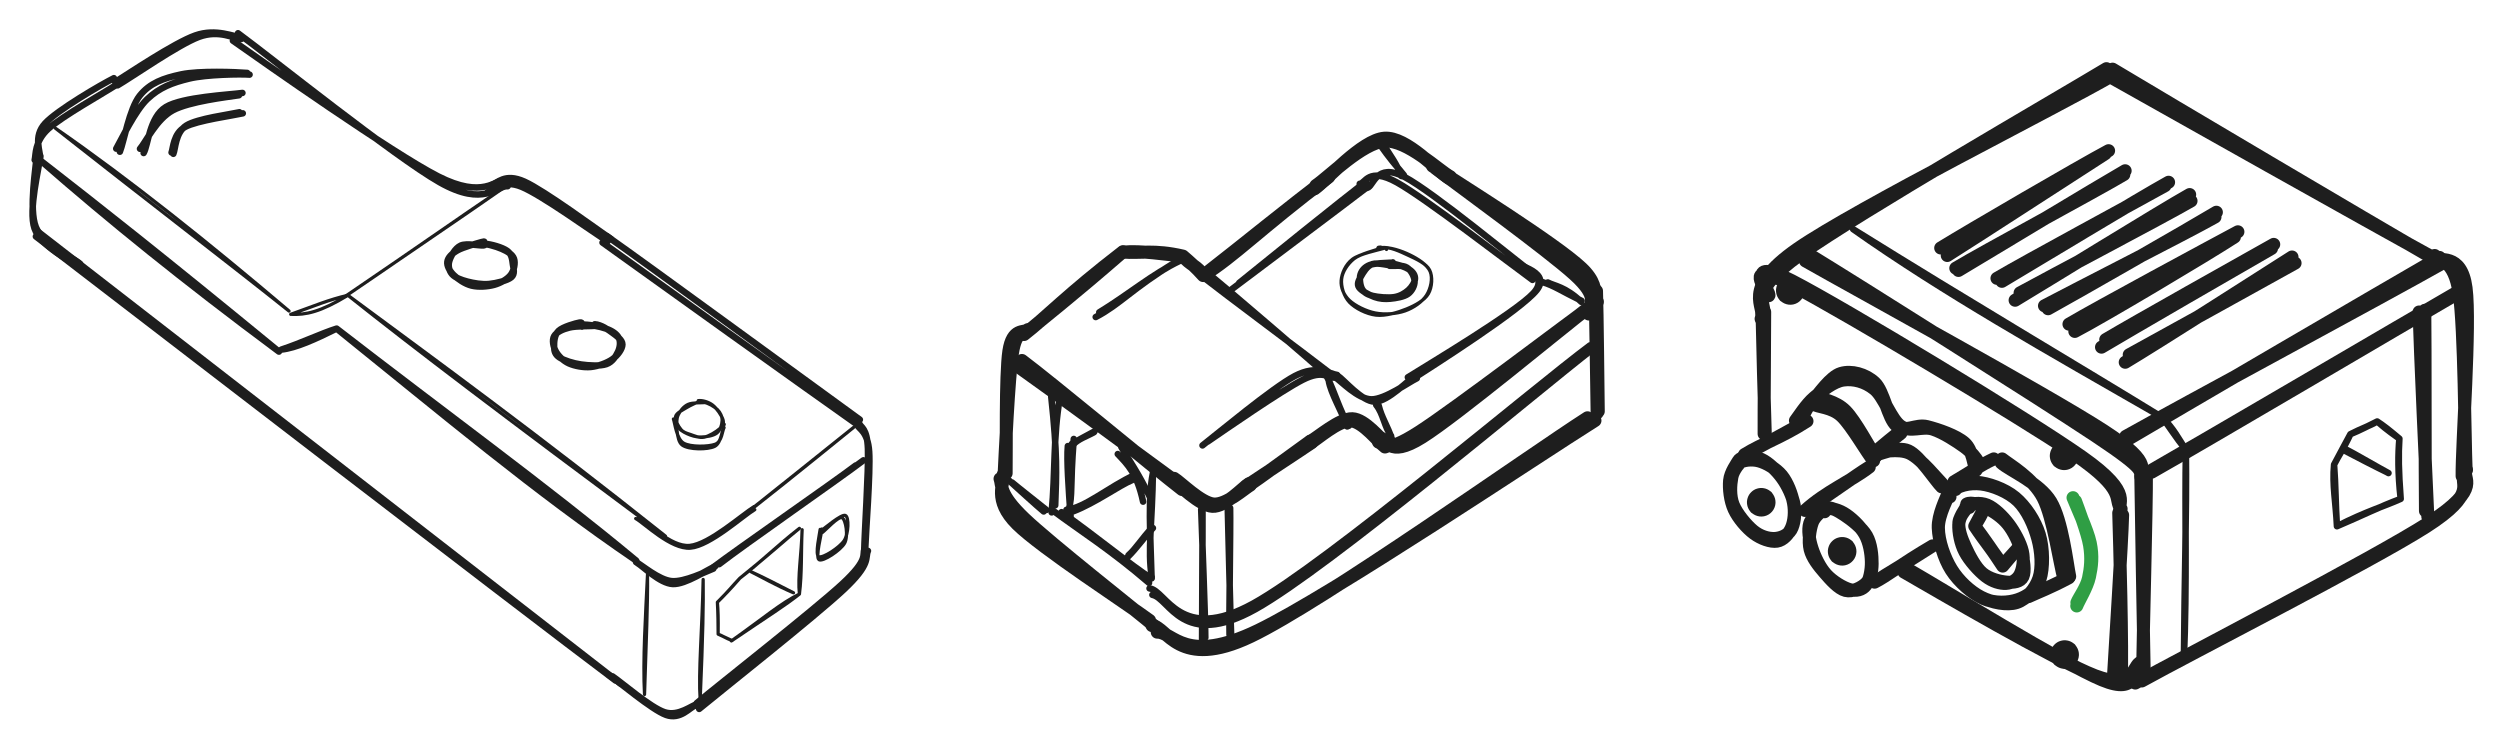 <svg version="1.1" xmlns="http://www.w3.org/2000/svg" viewBox="0 0 768.373 230.114" width="768.373" height="230.114" filter="invert(93%) hue-rotate(180deg)"><!-- svg-source:excalidraw --><defs><style class="style-fonts">
      </style></defs><g stroke-linecap="round"><g transform="translate(718.258 161.74) rotate(0 9.358 -16.1)"><path d="M0 0 C-0.33 -7.2, -1.48 -12.61, -0.88 -18.94 M0 0 C-0.44 -6.85, -0.4 -12.8, -0.88 -18.94 M-0.88 -18.94 C1.18 -22.7, 2.8 -25.94, 4.13 -28.29 M-0.88 -18.94 C0.32 -21.39, 2.03 -23.76, 4.13 -28.29 M4.13 -28.29 C7.41 -30, 10.05 -30.83, 12.37 -32.2 M4.13 -28.29 C7.07 -29.48, 10.14 -31.11, 12.37 -32.2 M12.37 -32.2 C13.72 -31.06, 15.02 -29.87, 19.19 -26.92 M12.37 -32.2 C14.26 -30.96, 15.75 -29.8, 19.19 -26.92 M19.19 -26.92 C18.79 -22.42, 18.68 -16.45, 19.59 -8.41 M19.19 -26.92 C18.88 -21.93, 18.93 -17.3, 19.59 -8.41 M19.59 -8.41 C14.49 -6.09, 9.15 -4.66, 0 0 M19.59 -8.41 C13.22 -6.07, 7.32 -3.08, 0 0" stroke="#1e1e1e" stroke-width="2" fill="none"></path></g></g><mask></mask><g stroke-linecap="round" transform="translate(533.194 139.79) rotate(331.363 8.405 13.479)"><path d="M8.31 -0.47 C10.03 -0.77, 12.56 0.85, 13.98 2.74 C15.4 4.63, 16.47 8, 16.82 10.86 C17.18 13.73, 16.97 17.38, 16.1 19.93 C15.22 22.47, 13.31 25.12, 11.59 26.14 C9.87 27.15, 7.51 26.88, 5.79 26 C4.07 25.11, 2.27 23.34, 1.25 20.82 C0.24 18.29, -0.65 13.79, -0.3 10.86 C0.05 7.93, 1.92 5.04, 3.38 3.24 C4.83 1.45, 7.55 0.6, 8.43 0.09 C9.31 -0.42, 8.71 -0.07, 8.67 0.18 M7.02 0.48 C8.76 0.14, 11.42 1.23, 13.1 2.83 C14.78 4.44, 16.58 7.37, 17.11 10.1 C17.63 12.84, 17.08 16.65, 16.23 19.23 C15.39 21.82, 13.73 24.3, 12.04 25.62 C10.36 26.93, 7.97 27.79, 6.14 27.13 C4.31 26.47, 2.21 24.12, 1.07 21.64 C-0.08 19.16, -0.93 15.23, -0.73 12.25 C-0.52 9.27, 0.91 5.85, 2.3 3.77 C3.7 1.68, 6.89 0.21, 7.65 -0.27 C8.42 -0.76, 6.93 0.66, 6.91 0.85" stroke="#1e1e1e" stroke-width="4" fill="none"></path></g><g stroke-linecap="round" transform="translate(557.342 155.245) rotate(331.363 8.405 13.479)"><path d="M9.25 0.04 C11 0.26, 13.18 2.06, 14.48 4.23 C15.79 6.39, 17.03 10.17, 17.08 13.04 C17.13 15.91, 15.98 19.14, 14.78 21.46 C13.57 23.78, 11.5 26.25, 9.85 26.96 C8.19 27.68, 6.36 27.21, 4.84 25.75 C3.32 24.29, 1.41 21.01, 0.73 18.22 C0.04 15.44, 0.24 11.75, 0.76 9.05 C1.27 6.34, 2.33 3.45, 3.81 2 C5.29 0.56, 8.58 0.61, 9.64 0.37 C10.69 0.13, 10.22 0.37, 10.14 0.56 M10.19 0.19 C11.85 0.45, 13.2 2.61, 14.39 4.86 C15.58 7.12, 17.27 10.87, 17.32 13.74 C17.37 16.61, 15.88 19.96, 14.7 22.08 C13.51 24.2, 12.06 25.91, 10.21 26.46 C8.35 27.01, 5.19 26.87, 3.58 25.38 C1.97 23.89, 1.13 20.23, 0.55 17.52 C-0.04 14.81, -0.6 11.68, 0.07 9.12 C0.75 6.57, 2.94 3.69, 4.6 2.2 C6.25 0.72, 9.2 0.43, 10.02 0.24 C10.84 0.05, 9.48 0.78, 9.53 1.06" stroke="#1e1e1e" stroke-width="4" fill="none"></path></g><g stroke-linecap="round"><g transform="translate(536.192 139.7) rotate(0 9.592 -5.134)"><path d="M0 0 C5.57 -3.43, 11.25 -5.17, 19.18 -10.27 M0 0 C6.33 -3.16, 12.12 -6.55, 19.18 -10.27" stroke="#1e1e1e" stroke-width="4" fill="none"></path></g></g><mask></mask><g stroke-linecap="round"><g transform="translate(554.783 156.887) rotate(0 9.864 -6.663)"><path d="M0 0 C6.5 -5.91, 14.01 -8.92, 19.73 -13.33 M0 0 C8.07 -5.19, 15.04 -10.45, 19.73 -13.33" stroke="#1e1e1e" stroke-width="4" fill="none"></path></g></g><mask></mask><g stroke-linecap="round"><g transform="translate(576.151 178.926) rotate(0 8.908 -5.574)"><path d="M0 0 C3.7 -1.87, 8.15 -5.48, 17.82 -11.15 M0 0 C4.4 -2.97, 8.2 -4.96, 17.82 -11.15" stroke="#1e1e1e" stroke-width="4" fill="none"></path></g></g><mask></mask><g stroke-linecap="round"><g transform="translate(596.834 76.777) rotate(0 25.696 -14.63)"><path d="M-0.36 -0.56 C8.04 -5.73, 42.55 -25.85, 51.24 -30.46 M1.65 1.75 C9.8 -3.36, 41.95 -24.26, 50.21 -29.55" stroke="#1e1e1e" stroke-width="4" fill="none"></path></g></g><mask></mask><g stroke-linecap="round"><g transform="translate(600.752 82.461) rotate(0 25.696 -14.63)"><path d="M1.19 0.66 C9.74 -4.46, 44.01 -25.15, 52.41 -29.98 M0.36 -0.04 C8.75 -5.09, 43.56 -23.8, 52 -28.81" stroke="#1e1e1e" stroke-width="4" fill="none"></path></g></g><mask></mask><g stroke-linecap="round"><g transform="translate(615.403 86.206) rotate(0 25.696 -14.63)"><path d="M-0.12 0.26 C8.55 -4.88, 42.51 -25.46, 51.11 -30.19 M-1.64 -0.66 C6.92 -5.72, 41.28 -24.26, 50.01 -29.14" stroke="#1e1e1e" stroke-width="4" fill="none"></path></g></g><mask></mask><g stroke-linecap="round"><g transform="translate(621.011 90.668) rotate(0 25.696 -14.63)"><path d="M-0.14 -0.66 C8.56 -5.44, 43.96 -24.04, 52.4 -28.92 M-1.67 1.61 C6.93 -3.53, 42.87 -25.77, 51.98 -30.87" stroke="#1e1e1e" stroke-width="4" fill="none"></path></g></g><mask></mask><g stroke-linecap="round"><g transform="translate(628.811 94.62) rotate(0 25.696 -14.63)"><path d="M0.67 0.27 C9.46 -4.59, 43.95 -24.31, 52.39 -29.39 M-0.44 -0.63 C8.32 -5.27, 43.48 -23.13, 51.96 -27.92" stroke="#1e1e1e" stroke-width="4" fill="none"></path></g></g><mask></mask><g stroke-linecap="round"><g transform="translate(636.667 100.351) rotate(0 25.696 -14.63)"><path d="M-0.77 -0.72 C7.77 -5.77, 42.44 -24.45, 51.15 -29.11 M1.03 1.51 C9.4 -2.82, 41.78 -22.11, 50.07 -27.5" stroke="#1e1e1e" stroke-width="4" fill="none"></path></g></g><mask></mask><g stroke-linecap="round"><g transform="translate(646.917 104.92) rotate(0 25.696 -14.63)"><path d="M0.28 -0.55 C8.78 -5.61, 43.2 -24.94, 51.91 -29.81 M-1.02 1.78 C7.27 -3.18, 42.34 -23.48, 51.23 -28.56" stroke="#1e1e1e" stroke-width="4" fill="none"></path></g></g><mask></mask><g stroke-linecap="round"><g transform="translate(653.976 109.63) rotate(0 25.696 -14.63)"><path d="M0.44 -0.59 C9.12 -5.34, 43 -24.08, 51.41 -28.77 M-0.79 1.71 C7.79 -3.38, 42.03 -25.22, 50.47 -30.64" stroke="#1e1e1e" stroke-width="4" fill="none"></path></g></g><mask></mask><g stroke-linecap="round" transform="translate(603.904 153.21) rotate(327.515 8.063 13.875)"><path d="M7.66 0.13 C9.31 -0.04, 12.03 1.28, 13.39 3.21 C14.75 5.13, 15.58 8.72, 15.83 11.7 C16.07 14.67, 15.78 18.57, 14.89 21.07 C14 23.56, 12.07 25.71, 10.48 26.64 C8.89 27.57, 6.89 27.51, 5.36 26.65 C3.83 25.79, 2.2 23.97, 1.29 21.48 C0.38 18.98, -0.35 14.66, -0.09 11.68 C0.16 8.7, 1.51 5.5, 2.82 3.6 C4.13 1.69, 6.87 0.74, 7.74 0.26 C8.62 -0.22, 7.96 0.54, 8.07 0.72 M8.29 -0.41 C9.81 -0.36, 11.6 1.98, 12.83 3.99 C14.05 6, 15.3 8.84, 15.61 11.63 C15.92 14.42, 15.49 18.03, 14.69 20.71 C13.9 23.39, 12.34 26.74, 10.85 27.69 C9.36 28.64, 7.41 27.7, 5.75 26.43 C4.09 25.16, 1.72 22.72, 0.9 20.06 C0.08 17.4, 0.47 13.31, 0.85 10.48 C1.23 7.65, 1.87 4.78, 3.2 3.07 C4.53 1.36, 7.97 0.59, 8.84 0.23 C9.7 -0.13, 8.42 0.69, 8.38 0.89" stroke="#1e1e1e" stroke-width="4" fill="none"></path></g><g stroke-linecap="round"><g transform="translate(609.467 156.968) rotate(0 4.13 8.508)"><path d="M0 0 C-0.43 1.16, -1.15 2.43, -2.53 4.73 M0 0 C-0.91 1.76, -1.89 3.56, -2.53 4.73 M-2.53 4.73 C0.09 8.2, 3.85 13.63, 6.06 17.02 M-2.53 4.73 C0.59 9.48, 4.07 13.56, 6.06 17.02 M6.06 17.02 C6.88 15.75, 8.05 14.53, 10.79 11.5 M6.06 17.02 C7.07 15.88, 8.04 14.56, 10.79 11.5" stroke="#1e1e1e" stroke-width="4" fill="none"></path></g></g><mask></mask><g stroke-linecap="round" transform="translate(597.095 147.125) rotate(329.221 14.553 19.929)"><path d="M12.02 0.28 C14.96 -0.66, 18.8 0.69, 21.56 2.82 C24.33 4.95, 27.57 9.16, 28.62 13.05 C29.68 16.95, 29.01 22.24, 27.9 26.19 C26.8 30.14, 24.59 34.51, 21.99 36.77 C19.39 39.02, 15.36 40.39, 12.31 39.7 C9.27 39.02, 5.73 35.83, 3.73 32.65 C1.73 29.47, 0.38 24.81, 0.32 20.64 C0.26 16.48, 1.33 11.15, 3.37 7.67 C5.41 4.2, 10.8 1.03, 12.57 -0.21 C14.33 -1.45, 13.95 -0.09, 13.94 0.23 M11.52 0.09 C14.23 -1.22, 17.82 -0.3, 20.63 1.63 C23.44 3.56, 26.99 7.75, 28.38 11.69 C29.77 15.63, 30.03 21.02, 28.98 25.28 C27.94 29.54, 24.75 34.94, 22.09 37.24 C19.44 39.55, 16.04 39.74, 13.04 39.11 C10.05 38.47, 6.29 36.47, 4.14 33.42 C1.98 30.37, 0.26 25.12, 0.13 20.82 C-0.01 16.52, 1.46 11.09, 3.34 7.62 C5.23 4.15, 10.12 1.05, 11.45 -0.01 C12.78 -1.06, 11.19 0.92, 11.31 1.3" stroke="#1e1e1e" stroke-width="4" fill="none"></path></g><g stroke-linecap="round"><g transform="translate(623.463 183.378) rotate(0 6.18 -2.892)"><path d="M0 0 C3.11 -1.44, 6.58 -2.7, 12.36 -5.78 M0 0 C4.06 -1.83, 8.68 -4.17, 12.36 -5.78" stroke="#1e1e1e" stroke-width="4" fill="none"></path></g></g><mask></mask><g stroke-linecap="round"><g transform="translate(600.569 148.061) rotate(0 6.104 -3.51)"><path d="M0 0 C3.89 -2.24, 7.14 -4.58, 12.21 -7.02 M0 0 C4.43 -2.63, 8.74 -5.41, 12.21 -7.02" stroke="#1e1e1e" stroke-width="4" fill="none"></path></g></g><mask></mask><g stroke-linecap="round"><g transform="translate(637.591 153.23) rotate(0 2.269 16.38)"><path d="M-0.45 -0.27 C0.41 2.01, 4 9.61, 4.85 13.66 C5.69 17.71, 5.3 20.81, 4.61 24.03 C3.92 27.26, 1.27 31.49, 0.7 33.01 M0.32 0.78 C1.17 3.15, 3.98 10.42, 4.64 14.37 C5.3 18.32, 4.95 21.55, 4.3 24.49 C3.65 27.42, 1.33 30.47, 0.74 31.97" stroke="#2f9e44" stroke-width="4" fill="none"></path></g></g><mask></mask><g stroke-linecap="round"><g transform="translate(552.277 129.035) rotate(0 27.356 0.513)"><path d="M-0.45 0.23 C0.45 -0.9, 2.84 -4.77, 5.3 -6.85 C7.75 -8.92, 11.2 -11.79, 14.29 -12.23 C17.38 -12.66, 20.89 -11.81, 23.83 -9.44 C26.76 -7.08, 28.93 -0.09, 31.93 1.96 C34.92 4.01, 38.54 1.82, 41.79 2.87 C45.03 3.92, 49.1 6.61, 51.4 8.26 C53.71 9.91, 55.16 11.99, 55.61 12.77 M1.52 -0.69 C2.33 -1.67, 2.69 -3.38, 4.69 -5.64 C6.69 -7.9, 10.31 -13.29, 13.51 -14.25 C16.71 -15.22, 21.06 -14.1, 23.91 -11.43 C26.76 -8.75, 27.94 -0.43, 30.62 1.82 C33.31 4.07, 36.52 1.2, 40.01 2.08 C43.49 2.96, 49.04 4.87, 51.55 7.11 C54.06 9.35, 54.35 14.26, 55.06 15.51" stroke="#1e1e1e" stroke-width="4" fill="none"></path></g></g><mask></mask><g stroke-linecap="round"><g transform="translate(557.09 122.711) rotate(0 9.545 8.901)"><path d="M1.11 -0.75 C2.64 -0.04, 7.1 0.49, 10.14 3.56 C13.19 6.63, 17.74 15.28, 19.37 17.66 M0.23 1.47 C1.47 2.46, 5.82 2.29, 8.91 5.19 C12 8.1, 16.81 16.62, 18.76 18.9" stroke="#1e1e1e" stroke-width="4" fill="none"></path></g></g><mask></mask><g stroke-linecap="round"><g transform="translate(575.942 139.483) rotate(0 10.633 4.372)"><path d="M0.18 -0.44 C2 -0.38, 7.49 -1.82, 10.99 -0.17 C14.5 1.48, 19.57 7.84, 21.21 9.47 M-0.39 0.52 C1.36 0.48, 7.07 -2.52, 10.6 -0.92 C14.14 0.68, 19.15 8.56, 20.83 10.14" stroke="#1e1e1e" stroke-width="4" fill="none"></path></g></g><mask></mask><g stroke-linecap="round"><g transform="translate(577.205 138.643) rotate(0 3.506 -2.897)"><path d="M0.31 -0.15 C1.5 -1.05, 5.87 -4.54, 7.03 -5.49 M0.05 -0.53 C1.19 -1.52, 5.57 -5.13, 6.76 -5.96" stroke="#1e1e1e" stroke-width="4" fill="none"></path></g></g><mask></mask><g stroke-linecap="round"><g transform="translate(733.942 145.1) rotate(0 -6.773 -3.325)"><path d="M0.16 0.3 C-1.99 -0.81, -11.01 -6.07, -13.31 -7.19 M-0.42 -0.02 C-2.59 -1.04, -11.35 -5.55, -13.62 -6.77" stroke="#1e1e1e" stroke-width="2" fill="none"></path></g></g><mask></mask><g stroke-linecap="round"><g transform="translate(635.095 176.971) rotate(0 -10.352 -17.853)"><path d="M-0.77 0.8 C-1.97 -3.24, -3.99 -17.83, -7.15 -23.95 C-10.31 -30.07, -17.5 -34.11, -19.74 -35.92 M1.02 0.18 C0.21 -3.75, -1.28 -16.98, -4.79 -22.8 C-8.29 -28.61, -17.41 -32.36, -20 -34.71" stroke="#1e1e1e" stroke-width="4" fill="none"></path></g></g><mask></mask><g stroke-linecap="round"><g transform="translate(744.342 94.872) rotate(0 0.72 31.636)"><path d="M-0.84 1.02 C-0.56 11.57, 1.35 53.54, 1.85 63.94 M0.92 0.51 C1.06 10.65, 0.98 51.45, 1.12 62.17" stroke="#1e1e1e" stroke-width="4" fill="none"></path></g></g><mask></mask><g stroke-linecap="round"><g transform="translate(555.277 79.37) rotate(0 51.267 34.105)"><path d="M0.72 -1.17 C15.41 7.8, 71.67 43.26, 88.77 54.63 C105.87 66, 101.21 64.86, 103.32 67.04 M-0.36 0.83 C14.67 9.39, 73.95 41.75, 91.17 52.9 C108.4 64.05, 101.31 65.14, 102.97 67.74" stroke="#1e1e1e" stroke-width="4" fill="none"></path></g></g><mask></mask><g stroke-linecap="round"><g transform="translate(658.91 146.429) rotate(0 -0.386 30.592)"><path d="M-0.93 0.01 C-0.8 9.86, -0.11 49.86, 0.1 59.99 M0.78 -1.04 C0.89 8.84, -0.29 50.41, -0.39 60.91" stroke="#1e1e1e" stroke-width="4" fill="none"></path></g></g><mask></mask><g stroke-linecap="round"><g transform="translate(656.683 209.166) rotate(0 50.506 -32.503)"><path d="M-0.4 0.77 C14.41 -7.45, 72.97 -37.7, 89.93 -48.61 C106.9 -59.53, 99.64 -62, 101.39 -64.71 M1.59 0.13 C16.13 -7.97, 72.33 -36.63, 88.87 -47.19 C105.41 -57.75, 98.91 -60.48, 100.83 -63.24" stroke="#1e1e1e" stroke-width="4" fill="none"></path></g></g><mask></mask><g stroke-linecap="round"><g transform="translate(757.479 144.983) rotate(0 -4.913 -32.701)"><path d="M0.47 -0.83 C0.07 -9.99, -0.03 -43.83, -1.63 -54.77 C-3.24 -65.7, -7.87 -64.68, -9.18 -66.45 M-0.75 1.34 C-0.87 -8.16, 1.94 -45.34, 0.46 -56.51 C-1.01 -67.68, -8.01 -64.39, -9.6 -65.68" stroke="#1e1e1e" stroke-width="4" fill="none"></path></g></g><mask></mask><g stroke-linecap="round"><g transform="translate(747.168 78.045) rotate(0 -49.434 -28.102)"><path d="M0.26 0.91 C-16.46 -8.21, -83.28 -45.78, -99.99 -55.2 M-1.07 0.34 C-17.46 -9.05, -81.77 -47.13, -97.87 -56.79" stroke="#1e1e1e" stroke-width="4" fill="none"></path></g></g><mask></mask><g stroke-linecap="round"><g transform="translate(648.367 21.997) rotate(0 -53.609 37.308)"><path d="M-0.95 -0.89 C-16.68 8.59, -77.36 43.58, -94.97 56.17 C-112.58 68.76, -104.62 71.52, -106.63 74.66 M0.76 1.26 C-15.08 10.47, -77.93 42.01, -95.9 54.46 C-113.88 66.92, -105.29 72.35, -107.09 75.99" stroke="#1e1e1e" stroke-width="4" fill="none"></path></g></g><mask></mask><g stroke-linecap="round"><g transform="translate(541.92 96.353) rotate(0 0.224 18.554)"><path d="M-0.36 0.01 C-0.27 6.12, 0.41 30.43, 0.62 36.57 M0.45 -0.46 C0.48 5.71, 0.23 30.7, 0.28 36.99" stroke="#1e1e1e" stroke-width="4" fill="none"></path></g></g><mask></mask><g stroke-linecap="round"><g transform="translate(586.008 174.863) rotate(0 35.784 16.659)"><path d="M-0.82 0.95 C9 6.59, 45.82 28.2, 57.94 32.83 C70.06 37.46, 69.56 29.34, 71.89 28.72 M0.94 0.41 C11.2 6.29, 48.31 29.25, 60.04 34.11 C71.76 38.97, 69.24 30.25, 71.29 29.56" stroke="#1e1e1e" stroke-width="4" fill="none"></path></g></g><mask></mask><g stroke-linecap="round"><g transform="translate(659.818 144.643) rotate(0 47.679 -26.935)"><path d="M-0.48 1.01 C15.5 -8.1, 79.75 -45.79, 95.78 -55.06 M1.47 0.49 C17.34 -8.47, 79.45 -45.12, 95.05 -54.15" stroke="#1e1e1e" stroke-width="4" fill="none"></path></g></g><mask></mask><g stroke-linecap="round"><g transform="translate(653.547 134.892) rotate(0 47.898 -26.982)"><path d="M-0.19 -0.77 C15.88 -9.79, 80.8 -44.76, 96.7 -53.76 M-1.75 1.45 C14.22 -8, 80.24 -46.55, 96.23 -55.77" stroke="#1e1e1e" stroke-width="4" fill="none"></path></g></g><mask></mask><g stroke-linecap="round"><g transform="translate(542.429 89.763) rotate(0 55.071 31.962)"><path d="M-0.66 -0.98 C0.61 -1.27, -7.14 -10.3, 8.81 -1.83 C24.76 6.63, 78.25 38.38, 95.03 49.79 C111.81 61.21, 107 63.76, 109.49 66.63 M1.19 1.12 C2.27 0.51, -7.76 -11.75, 8.29 -3.49 C24.35 4.78, 80.69 38.82, 97.54 50.69 C114.39 62.55, 107.59 64.91, 109.39 67.72" stroke="#1e1e1e" stroke-width="4" fill="none"></path></g></g><mask></mask><g stroke-linecap="round"><g transform="translate(651.863 157.58) rotate(0 -0.792 25.153)"><path d="M0.52 0.73 C0.31 9.24, -1.81 41.79, -2.26 49.86 M-0.67 0.07 C-0.39 8.84, 0.53 42.87, 0.1 51.16" stroke="#1e1e1e" stroke-width="4" fill="none"></path></g></g><mask></mask><g transform="translate(541.326 154.382) rotate(0 0 0)" stroke="none"><path fill="#1e1e1e" d="M 3.14,-3.14 Q 3.14,-3.14 3.55,-2.55 3.97,-1.97 4.18,-1.28 4.40,-0.59 4.38,0.11 4.36,0.83 4.11,1.51 3.86,2.18 3.41,2.74 2.96,3.30 2.36,3.69 1.75,4.07 1.05,4.25 0.36,4.42 -0.35,4.36 -1.07,4.30 -1.73,4.02 -2.39,3.74 -2.92,3.26 -3.46,2.78 -3.81,2.15 -4.16,1.53 -4.30,0.82 -4.43,0.11 -4.34,-0.59 -4.24,-1.30 -3.92,-1.94 -3.60,-2.59 -3.09,-3.09 -2.59,-3.60 -1.94,-3.92 -1.30,-4.24 -0.59,-4.34 0.12,-4.43 0.82,-4.30 1.53,-4.16 2.15,-3.81 2.78,-3.46 3.26,-2.92 3.74,-2.39 4.02,-1.73 4.31,-1.07 4.36,-0.35 4.42,0.36 4.25,1.05 4.07,1.75 3.69,2.36 3.30,2.96 2.74,3.41 2.18,3.86 1.51,4.11 0.83,4.36 0.11,4.38 -0.60,4.40 -1.28,4.18 -1.97,3.97 -2.55,3.55 -3.14,3.13 -3.14,3.14 -3.14,3.14 -3.47,2.71 -3.80,2.29 -4.02,1.80 -4.24,1.32 -4.33,0.79 -4.43,0.26 -4.40,-0.26 -4.36,-0.80 -4.20,-1.31 -4.04,-1.82 -3.77,-2.28 -3.49,-2.73 -3.11,-3.11 -2.73,-3.49 -2.28,-3.77 -1.82,-4.05 -1.31,-4.20 -0.80,-4.36 -0.26,-4.40 0.26,-4.43 0.79,-4.33 1.32,-4.24 1.80,-4.02 2.29,-3.80 2.71,-3.47 3.14,-3.14 3.14,-3.14 L 3.14,-3.14 Z"></path></g><g transform="translate(566.193 169.457) rotate(0 0 0)" stroke="none"><path fill="#1e1e1e" d="M 3.14,-3.14 Q 3.14,-3.14 3.55,-2.55 3.97,-1.97 4.18,-1.28 4.40,-0.59 4.38,0.11 4.36,0.83 4.11,1.51 3.86,2.18 3.41,2.74 2.96,3.30 2.36,3.69 1.75,4.07 1.05,4.25 0.36,4.42 -0.35,4.36 -1.07,4.30 -1.73,4.02 -2.39,3.74 -2.92,3.26 -3.46,2.78 -3.81,2.15 -4.16,1.53 -4.30,0.82 -4.43,0.11 -4.34,-0.59 -4.24,-1.30 -3.92,-1.94 -3.60,-2.59 -3.09,-3.09 -2.59,-3.60 -1.94,-3.92 -1.30,-4.24 -0.59,-4.34 0.12,-4.43 0.82,-4.30 1.53,-4.16 2.15,-3.81 2.78,-3.46 3.26,-2.92 3.74,-2.39 4.02,-1.73 4.31,-1.07 4.36,-0.35 4.42,0.36 4.25,1.05 4.07,1.75 3.69,2.36 3.30,2.96 2.74,3.41 2.18,3.86 1.51,4.11 0.83,4.36 0.11,4.38 -0.60,4.40 -1.28,4.18 -1.97,3.97 -2.55,3.55 -3.14,3.13 -3.14,3.14 -3.14,3.14 -3.47,2.71 -3.80,2.29 -4.02,1.80 -4.24,1.32 -4.33,0.79 -4.43,0.26 -4.40,-0.26 -4.36,-0.80 -4.20,-1.31 -4.04,-1.82 -3.77,-2.28 -3.49,-2.73 -3.11,-3.11 -2.73,-3.49 -2.28,-3.77 -1.82,-4.05 -1.31,-4.20 -0.80,-4.36 -0.26,-4.40 0.26,-4.43 0.79,-4.33 1.32,-4.24 1.80,-4.02 2.29,-3.80 2.71,-3.47 3.14,-3.14 3.14,-3.14 L 3.14,-3.14 Z"></path></g><g transform="translate(550.256 89.287) rotate(0 0 0)" stroke="none"><path fill="#1e1e1e" d="M 3.14,-3.14 Q 3.14,-3.14 3.55,-2.55 3.97,-1.97 4.18,-1.28 4.40,-0.59 4.38,0.11 4.36,0.83 4.11,1.51 3.86,2.18 3.41,2.74 2.96,3.30 2.36,3.69 1.75,4.07 1.05,4.25 0.36,4.42 -0.35,4.36 -1.07,4.30 -1.73,4.02 -2.39,3.74 -2.92,3.26 -3.46,2.78 -3.81,2.15 -4.16,1.53 -4.30,0.82 -4.43,0.11 -4.34,-0.59 -4.24,-1.30 -3.92,-1.94 -3.60,-2.59 -3.09,-3.09 -2.59,-3.60 -1.94,-3.92 -1.30,-4.24 -0.59,-4.34 0.12,-4.43 0.82,-4.30 1.53,-4.16 2.15,-3.81 2.78,-3.46 3.26,-2.92 3.74,-2.39 4.02,-1.73 4.31,-1.07 4.36,-0.35 4.42,0.36 4.25,1.05 4.07,1.75 3.69,2.36 3.30,2.96 2.74,3.41 2.18,3.86 1.51,4.11 0.83,4.36 0.11,4.38 -0.60,4.40 -1.28,4.18 -1.97,3.97 -2.55,3.55 -3.14,3.13 -3.14,3.14 -3.14,3.14 -3.47,2.71 -3.80,2.29 -4.02,1.80 -4.24,1.32 -4.33,0.79 -4.43,0.26 -4.40,-0.26 -4.36,-0.80 -4.20,-1.31 -4.04,-1.82 -3.77,-2.28 -3.49,-2.73 -3.11,-3.11 -2.73,-3.49 -2.28,-3.77 -1.82,-4.05 -1.31,-4.20 -0.80,-4.36 -0.26,-4.40 0.26,-4.43 0.79,-4.33 1.32,-4.24 1.80,-4.02 2.29,-3.80 2.71,-3.47 3.14,-3.14 3.14,-3.14 L 3.14,-3.14 Z"></path></g><g transform="translate(634.41 140.107) rotate(0 0 0)" stroke="none"><path fill="#1e1e1e" d="M 3.14,-3.14 Q 3.14,-3.14 3.55,-2.55 3.97,-1.97 4.18,-1.28 4.40,-0.59 4.38,0.11 4.36,0.83 4.11,1.51 3.86,2.18 3.41,2.74 2.96,3.30 2.36,3.69 1.75,4.07 1.05,4.25 0.36,4.42 -0.35,4.36 -1.07,4.30 -1.73,4.02 -2.39,3.74 -2.92,3.26 -3.46,2.78 -3.81,2.15 -4.16,1.53 -4.30,0.82 -4.43,0.11 -4.34,-0.59 -4.24,-1.30 -3.92,-1.94 -3.60,-2.59 -3.09,-3.09 -2.59,-3.60 -1.94,-3.92 -1.30,-4.24 -0.59,-4.34 0.12,-4.43 0.82,-4.30 1.53,-4.16 2.15,-3.81 2.78,-3.46 3.26,-2.92 3.74,-2.39 4.02,-1.73 4.31,-1.07 4.36,-0.35 4.42,0.36 4.25,1.05 4.07,1.75 3.69,2.36 3.30,2.96 2.74,3.41 2.18,3.86 1.51,4.11 0.83,4.36 0.11,4.38 -0.60,4.40 -1.28,4.18 -1.97,3.97 -2.55,3.55 -3.14,3.13 -3.14,3.14 -3.14,3.14 -3.47,2.71 -3.80,2.29 -4.02,1.80 -4.24,1.32 -4.33,0.79 -4.43,0.26 -4.40,-0.26 -4.36,-0.80 -4.20,-1.31 -4.04,-1.82 -3.77,-2.28 -3.49,-2.73 -3.11,-3.11 -2.73,-3.49 -2.28,-3.77 -1.82,-4.05 -1.31,-4.20 -0.80,-4.36 -0.26,-4.40 0.26,-4.43 0.79,-4.33 1.32,-4.24 1.80,-4.02 2.29,-3.80 2.71,-3.47 3.14,-3.14 3.14,-3.14 L 3.14,-3.14 Z"></path></g><g transform="translate(634.577 201.188) rotate(0 0 0)" stroke="none"><path fill="#1e1e1e" d="M 3.14,-3.14 Q 3.14,-3.14 3.55,-2.55 3.97,-1.97 4.18,-1.28 4.40,-0.59 4.38,0.11 4.36,0.83 4.11,1.51 3.86,2.18 3.41,2.74 2.96,3.30 2.36,3.69 1.75,4.07 1.05,4.25 0.36,4.42 -0.35,4.36 -1.07,4.30 -1.73,4.02 -2.39,3.74 -2.92,3.26 -3.46,2.78 -3.81,2.15 -4.16,1.53 -4.30,0.82 -4.43,0.11 -4.34,-0.59 -4.24,-1.30 -3.92,-1.94 -3.60,-2.59 -3.09,-3.09 -2.59,-3.60 -1.94,-3.92 -1.30,-4.24 -0.59,-4.34 0.12,-4.43 0.82,-4.30 1.53,-4.16 2.15,-3.81 2.78,-3.46 3.26,-2.92 3.74,-2.39 4.02,-1.73 4.31,-1.07 4.36,-0.35 4.42,0.36 4.25,1.05 4.07,1.75 3.69,2.36 3.30,2.96 2.74,3.41 2.18,3.86 1.51,4.11 0.83,4.36 0.11,4.38 -0.60,4.40 -1.28,4.18 -1.97,3.97 -2.55,3.55 -3.14,3.13 -3.14,3.14 -3.14,3.14 -3.47,2.71 -3.80,2.29 -4.02,1.80 -4.24,1.32 -4.33,0.79 -4.43,0.26 -4.40,-0.26 -4.36,-0.80 -4.20,-1.31 -4.04,-1.82 -3.77,-2.28 -3.49,-2.73 -3.11,-3.11 -2.73,-3.49 -2.28,-3.77 -1.82,-4.05 -1.31,-4.20 -0.80,-4.36 -0.26,-4.40 0.26,-4.43 0.79,-4.33 1.32,-4.24 1.80,-4.02 2.29,-3.80 2.71,-3.47 3.14,-3.14 3.14,-3.14 L 3.14,-3.14 Z"></path></g><g stroke-linecap="round"><g transform="translate(569.559 70.445) rotate(0 51.139 66.128)"><path d="M0 0 C27.85 19.64, 59.26 37.29, 94.9 57.76 M0 0 C35.99 22.43, 71.22 43.2, 94.9 57.76 M94.9 57.76 C98.33 60.97, 100.21 64.67, 102.28 67.84 M94.9 57.76 C96.95 60.34, 99.11 63.91, 102.28 67.84 M102.28 67.84 C101.91 86.71, 102.62 109.3, 101.66 132.26 M102.28 67.84 C102.5 88.08, 101.84 107.39, 101.66 132.26" stroke="#1e1e1e" stroke-width="2" fill="none"></path></g></g><mask></mask><g stroke-linecap="round"><g transform="translate(355.237 193.41) rotate(0 66.923 -31.206)"><path d="M-1.16 -1.14 C3.51 -0.84, 6.86 12.85, 29.16 2.2 C51.47 -8.44, 115.13 -53.78, 132.68 -65 M0.44 0.88 C5.38 0.77, 9.05 11.18, 31.47 0.34 C53.9 -10.5, 117.7 -53.33, 134.97 -64.15" stroke="#1e1e1e" stroke-width="4" fill="none"></path></g></g><mask></mask><g stroke-linecap="round"><g transform="translate(353.572 191.45) rotate(0 -22.49 -22.583)"><path d="M-0.26 -0.77 C-6.94 -5.72, -33.49 -22.93, -40.99 -30.37 C-48.5 -37.82, -44.78 -42.95, -45.29 -45.45 M1.8 1.43 C-4.41 -3.78, -30.7 -24.44, -38.7 -32.06 C-46.71 -39.68, -45.45 -42.23, -46.21 -44.29" stroke="#1e1e1e" stroke-width="4" fill="none"></path></g></g><mask></mask><g stroke-linecap="round"><g transform="translate(309.204 145.85) rotate(0 3.344 -22.187)"><path d="M0.03 -0.4 C0.16 -6.64, -0.23 -30.58, 0.87 -37.93 C1.98 -45.28, 5.63 -43.41, 6.67 -44.52 M-0.62 0.58 C-0.32 -5.53, 0.81 -29.87, 1.96 -37.3 C3.12 -44.73, 5.4 -42.84, 6.31 -44" stroke="#1e1e1e" stroke-width="4" fill="none"></path></g></g><mask></mask><g stroke-linecap="round"><g transform="translate(314.74 102.81) rotate(0 15.19 -12.72)"><path d="M0 0 C6.85 -5.3, 13.24 -12.25, 30.38 -25.44 M0 0 C6.72 -5.7, 14.11 -11.3, 30.38 -25.44" stroke="#1e1e1e" stroke-width="4" fill="none"></path></g></g><mask></mask><g stroke-linecap="round"><g transform="translate(345.207 77.483) rotate(0 31.582 -7.925)"><path d="M0 0 C5.26 0.43, 9.43 -0.84, 18.36 1.23 M0 0 C5.46 -0.53, 12.89 0.7, 18.36 1.23 M18.36 1.23 C20.36 3.91, 23.12 4.37, 24.6 7.21 M18.36 1.23 C20.54 3.1, 22.4 4.74, 24.6 7.21 M24.6 7.21 C34.21 1.24, 41.72 -6.83, 63.16 -23.06 M24.6 7.21 C37.71 -2.97, 50.08 -13.21, 63.16 -23.06" stroke="#1e1e1e" stroke-width="4" fill="none"></path></g></g><mask></mask><g stroke-linecap="round"><g transform="translate(404.001 57.336) rotate(0 20.943 -7.045)"><path d="M0.47 -0.34 C4.13 -2.72, 14.75 -13.51, 21.63 -13.96 C28.51 -14.41, 38.28 -4.88, 41.73 -3.03 M0.04 0.68 C3.7 -1.91, 14.6 -14.32, 21.47 -14.86 C28.35 -15.41, 37.77 -4.65, 41.3 -2.59" stroke="#1e1e1e" stroke-width="4" fill="none"></path></g></g><mask></mask><g stroke-linecap="round"><g transform="translate(440.119 50.983) rotate(0 24.477 21.962)"><path d="M1.08 0.74 C8.44 6.24, 35.74 26.14, 43.72 33.37 C51.71 40.6, 48.07 42.24, 48.97 44.11 M0.19 0.08 C7.96 5.17, 37.96 23.82, 45.97 31.4 C53.97 38.97, 47.62 43.69, 48.21 45.53" stroke="#1e1e1e" stroke-width="4" fill="none"></path></g></g><mask></mask><g stroke-linecap="round"><g transform="translate(489.616 94.249) rotate(0 -33.087 20.243)"><path d="M-0.57 -0.3 C-9.49 6.5, -41.74 33.38, -52.56 40.16 C-63.38 46.94, -63.19 40.22, -65.5 40.38 M1.33 -1.5 C-7.83 5.05, -42.36 31.39, -53.56 38.58 C-64.77 45.77, -63.79 41.59, -65.92 41.64" stroke="#1e1e1e" stroke-width="4" fill="none"></path></g></g><mask></mask><g stroke-linecap="round"><g transform="translate(425.679 136.911) rotate(0 -11.693 -4.069)"><path d="M0.44 -0.47 C-1.31 -1.89, -6.17 -8.08, -10.05 -8.22 C-13.94 -8.36, -20.72 -2.42, -22.87 -1.31 M0 0.47 C-1.87 -0.89, -6.72 -7.36, -10.55 -7.57 C-14.37 -7.77, -20.94 -1.8, -22.95 -0.74" stroke="#1e1e1e" stroke-width="4" fill="none"></path></g></g><mask></mask><g stroke-linecap="round"><g transform="translate(402.665 136.031) rotate(0 -10.014 6.878)"><path d="M0.45 0.03 C-2.75 2.24, -16.06 10.93, -19.51 13.27 M0.02 -0.42 C-3.18 1.83, -16.22 11.46, -19.68 13.72" stroke="#1e1e1e" stroke-width="4" fill="none"></path></g></g><mask></mask><g stroke-linecap="round"><g transform="translate(383.754 149.058) rotate(0 -11.366 2.061)"><path d="M0.49 0.07 C-1.34 1.13, -6.87 6.21, -10.77 5.85 C-14.66 5.5, -20.92 -0.84, -22.9 -2.04 M0.08 -0.37 C-1.83 0.84, -7.21 6.78, -11.11 6.57 C-15.01 6.36, -21.44 -0.13, -23.33 -1.62" stroke="#1e1e1e" stroke-width="4" fill="none"></path></g></g><mask></mask><g stroke-linecap="round"><g transform="translate(312.893 111.706) rotate(0 25.186 18.999)"><path d="M1.2 -0.91 C9.77 5.46, 42.24 32.46, 50.41 38.74 M0.37 1.23 C8.88 7.21, 41.32 30.97, 49.49 37.01" stroke="#1e1e1e" stroke-width="4" fill="none"></path></g></g><mask></mask><g stroke-linecap="round"><g transform="translate(490.285 89.506) rotate(0 0.394 18.639)"><path d="M0.4 -0.07 C0.62 6.02, 0.86 30.69, 0.94 36.91 M-0.06 -0.59 C0.14 5.54, 0.48 31.01, 0.59 37.42" stroke="#1e1e1e" stroke-width="4" fill="none"></path></g></g><mask></mask><g stroke-linecap="round"><g transform="translate(377.799 155.367) rotate(0 0.404 20.204)"><path d="M-0.48 -0.29 C-0.3 6.56, 0.33 33.82, 0.62 40.57 M0.28 0.76 C0.41 7.48, -0.05 33.04, 0.09 39.69" stroke="#1e1e1e" stroke-width="2" fill="none"></path></g></g><mask></mask><g stroke-linecap="round"><g transform="translate(369.093 156.38) rotate(0 0.404 20.204)"><path d="M0.5 0.46 C0.55 7.29, 0.34 33.79, 0.36 40.52 M0.09 0.21 C0.3 6.92, 1.35 32.99, 1.36 39.6" stroke="#1e1e1e" stroke-width="2" fill="none"></path></g></g><mask></mask><g stroke-linecap="round"><g transform="translate(488.778 107.157) rotate(0 -67.186 39.667)"><path d="M0.88 0.03 C-16.31 13.3, -80.29 67.47, -102.87 80.07 C-125.45 92.68, -129.28 76.67, -134.59 75.67 M-0.12 -0.99 C-17.46 11.89, -81.09 65.89, -103.65 78.34 C-126.2 90.78, -130.29 74.3, -135.47 73.69" stroke="#1e1e1e" stroke-width="2" fill="none"></path></g></g><mask></mask><g stroke-linecap="round"><g transform="translate(321.076 157.153) rotate(0 -5.254 -4.717)"><path d="M-0.3 0.04 C-2.2 -1.51, -9.3 -7.99, -10.99 -9.51 M0.54 -0.42 C-1.23 -1.85, -8.13 -7.26, -10 -8.85" stroke="#1e1e1e" stroke-width="2" fill="none"></path></g></g><mask></mask><g stroke-linecap="round"><g transform="translate(370.776 137.119) rotate(0 20.167 -10.481)"><path d="M-1.19 -0.22 C3.51 -3.88, 20.31 -17.94, 27.2 -21.56 C34.09 -25.17, 37.97 -22.15, 40.14 -21.9 M0.39 -1.38 C5.58 -4.94, 23.12 -17.1, 29.6 -20.38 C36.08 -23.66, 37.46 -20.78, 39.27 -21.08" stroke="#1e1e1e" stroke-width="2" fill="none"></path></g></g><mask></mask><g stroke-linecap="round"><g transform="translate(410.838 115.939) rotate(0 12.266 3.389)"><path d="M-0.48 0 C1.24 1.09, 6.48 6.75, 10.66 6.8 C14.84 6.86, 22.29 1.41, 24.62 0.34 M0.28 -0.47 C2.15 0.69, 7.75 7.54, 11.75 7.52 C15.76 7.49, 22.14 0.75, 24.31 -0.6" stroke="#1e1e1e" stroke-width="2" fill="none"></path></g></g><mask></mask><g stroke-linecap="round"><g transform="translate(433.523 115.891) rotate(0 19.48 -17.523)"><path d="M0.42 0.73 C7.07 -3.57, 33.92 -20.59, 38.78 -26.72 C43.65 -32.85, 31 -34.69, 29.63 -36.06 M-0.82 0.07 C5.76 -4.04, 32.28 -19.87, 37.75 -25.77 C43.21 -31.66, 33.15 -33.93, 31.99 -35.28" stroke="#1e1e1e" stroke-width="2" fill="none"></path></g></g><mask></mask><g stroke-linecap="round"><g transform="translate(471.416 85.267) rotate(0 -26.161 -15.021)"><path d="M-0.41 0.76 C-7.4 -4.3, -33.24 -24.28, -42.08 -29.2 C-50.93 -34.13, -51.84 -28.73, -53.5 -28.78 M1.57 0.12 C-5.01 -4.77, -30.94 -26.28, -39.74 -30.89 C-48.54 -35.49, -49.24 -27.86, -51.23 -27.52" stroke="#1e1e1e" stroke-width="2" fill="none"></path></g></g><mask></mask><g stroke-linecap="round"><g transform="translate(420.495 57.099) rotate(0 -20.652 15.818)"><path d="M0.52 -0.18 C-6.34 5.1, -34.94 26.53, -41.99 31.86 M-0.67 -1.32 C-7.06 3.56, -32.61 24.11, -39.64 29.85" stroke="#1e1e1e" stroke-width="2" fill="none"></path></g></g><mask></mask><g stroke-linecap="round"><g transform="translate(370.333 84.771) rotate(0 18.323 15.184)"><path d="M-0.68 0.29 C5.67 5.3, 31.64 24.62, 37.85 29.47 M1.17 -0.6 C7.49 4.58, 31.76 25.4, 37.53 30.53" stroke="#1e1e1e" stroke-width="2" fill="none"></path></g></g><mask></mask><g stroke-linecap="round" transform="translate(417.48 80.998) rotate(0 8.753 5.367)"><path d="M10.06 0.04 C12 0.15, 14.4 1.05, 15.63 1.82 C16.85 2.59, 17.46 3.61, 17.42 4.67 C17.38 5.73, 16.45 7.23, 15.39 8.18 C14.32 9.12, 12.88 10.03, 11.05 10.32 C9.22 10.61, 6.05 10.35, 4.4 9.93 C2.75 9.52, 1.77 8.92, 1.15 7.82 C0.53 6.71, 0.28 4.54, 0.68 3.31 C1.08 2.09, 2.01 1.03, 3.54 0.44 C5.06 -0.16, 8.7 -0.15, 9.85 -0.26 C11 -0.37, 10.47 -0.42, 10.43 -0.23 M9.63 0.7 C11.37 0.75, 13.63 0.44, 14.9 1.22 C16.18 2, 17.23 4.02, 17.29 5.37 C17.36 6.72, 16.52 8.43, 15.28 9.33 C14.03 10.24, 11.54 10.65, 9.82 10.81 C8.1 10.97, 6.57 10.86, 4.96 10.28 C3.36 9.7, 0.91 8.37, 0.21 7.32 C-0.48 6.28, 0.11 5.2, 0.79 4 C1.47 2.81, 2.64 0.73, 4.31 0.17 C5.98 -0.39, 9.79 0.7, 10.82 0.65 C11.85 0.6, 10.52 -0.2, 10.47 -0.13" stroke="#1e1e1e" stroke-width="2" fill="none"></path></g><g stroke-linecap="round" transform="translate(411.842 76.375) rotate(0 14.039 10.104)"><path d="M12.55 -0.26 C15.37 -0.51, 18.92 0.73, 21.45 1.96 C23.97 3.18, 26.86 5.01, 27.72 7.08 C28.58 9.15, 27.89 12.35, 26.59 14.37 C25.3 16.39, 22.58 18.28, 19.96 19.19 C17.34 20.1, 13.74 20.38, 10.89 19.83 C8.04 19.29, 4.61 17.58, 2.86 15.92 C1.11 14.25, 0.2 11.95, 0.36 9.85 C0.52 7.74, 1.66 4.94, 3.84 3.29 C6.01 1.65, 11.67 0.48, 13.41 -0.02 C15.15 -0.52, 14.25 0.14, 14.29 0.3 M12.6 -0.25 C15.33 -0.67, 18.53 0.97, 21.02 2.11 C23.51 3.26, 26.51 4.64, 27.54 6.61 C28.56 8.57, 28.34 11.92, 27.16 13.92 C25.99 15.91, 23.17 17.48, 20.49 18.57 C17.8 19.67, 13.99 20.82, 11.06 20.48 C8.13 20.14, 4.68 18.38, 2.92 16.54 C1.16 14.69, 0.27 11.63, 0.5 9.41 C0.73 7.18, 2.33 4.75, 4.29 3.18 C6.25 1.61, 11.01 0.55, 12.24 -0.02 C13.47 -0.6, 11.74 -0.47, 11.66 -0.26" stroke="#1e1e1e" stroke-width="1" fill="none"></path></g><g stroke-linecap="round"><g transform="translate(338.005 95.891) rotate(0 11.882 -8.341)"><path d="M-1.24 1.55 C6.22 -2.33, 10.01 -7.26, 23.01 -15.14 M-0.15 0.1 C8.82 -5.35, 16.36 -11.81, 24.58 -15.7" stroke="#1e1e1e" stroke-width="2" fill="none"></path></g></g><mask></mask><g stroke-linecap="round"><g transform="translate(323.969 156.98) rotate(0 0.507 -17.04)"><path d="M0.35 -1.68 C0.7 -11.16, 1.05 -17.31, -0.87 -35.05 M-0.75 0.5 C0.43 -11.72, -0.33 -22.64, 1.79 -34.82" stroke="#1e1e1e" stroke-width="2" fill="none"></path></g></g><mask></mask><g stroke-linecap="round"><g transform="translate(324.369 157.599) rotate(0 14.561 10.745)"><path d="M1.89 -0.18 C11.7 6.63, 24.11 16.87, 29.57 20.18 M-0.56 -0.54 C7.37 5.38, 17.08 11.46, 28.79 21.56" stroke="#1e1e1e" stroke-width="2" fill="none"></path></g></g><mask></mask><g stroke-linecap="round"><g transform="translate(353.366 177.271) rotate(0 0.24 -16.26)"><path d="M0.62 0.02 C-0.69 -8.19, 0.77 -16.47, 0.99 -32.17 M0.57 0.24 C0.26 -12.39, -0.76 -25.77, 1.33 -33.34" stroke="#1e1e1e" stroke-width="2" fill="none"></path></g></g><mask></mask><g stroke-linecap="round"><g transform="translate(328.099 158.078) rotate(0 0.359 -10.723)"><path d="M0.36 -1.24 C1.63 -6.29, 0.72 -7.69, 1.92 -23.16 M0.94 0.51 C0.36 -7.72, -0.29 -16.7, 0.1 -20.98" stroke="#1e1e1e" stroke-width="2" fill="none"></path></g></g><mask></mask><g stroke-linecap="round"><g transform="translate(329.31 136.66) rotate(0 3.491 -2.155)"><path d="M0.28 0.2 C2.03 -1.81, 4.87 -2.61, 6.96 -3.84 M0.1 -0.22 C1.56 -1.04, 3.64 -2.28, 7.12 -4.09" stroke="#1e1e1e" stroke-width="2" fill="none"></path></g></g><mask></mask><g stroke-linecap="round"><g transform="translate(345.006 138.024) rotate(0 3.851 7.318)"><path d="M-1.46 1.53 C1.53 4.7, 4.49 7.49, 6.32 16.16 M-0.35 -0.6 C2.29 3.89, 4.71 7.16, 8.3 14.49" stroke="#1e1e1e" stroke-width="2" fill="none"></path></g></g><mask></mask><g stroke-linecap="round"><g transform="translate(329.768 157.836) rotate(0 9.58 -5.555)"><path d="M-1.99 -1.14 C3.64 -1.7, 10.97 -8.16, 19.16 -11.93 M0.11 -0.68 C6.79 -3.23, 14.23 -8.67, 18.21 -10.29" stroke="#1e1e1e" stroke-width="2" fill="none"></path></g></g><mask></mask><g stroke-linecap="round"><g transform="translate(346.926 170.992) rotate(0 3.4 -4.254)"><path d="M-0.38 0.25 C2.5 -2.56, 4.55 -5.71, 7.42 -8.69 M-0.09 -0.34 C2.19 -2.33, 4.21 -5.69, 7.03 -8.59" stroke="#1e1e1e" stroke-width="2" fill="none"></path></g></g><mask></mask><g stroke-linecap="round"><g transform="translate(474.518 86.476) rotate(0 5.636 2.779)"><path d="M1.2 0.34 C3.23 1.44, 6.49 1.56, 11.5 6.3 M-0.43 0.23 C3.18 1.32, 5.32 2.92, 11.59 5.99" stroke="#1e1e1e" stroke-width="2" fill="none"></path></g></g><mask></mask><g stroke-linecap="round"><g transform="translate(431.372 53.65) rotate(0 -3.577 -4.764)"><path d="M-0.64 0.45 C-2.17 -3.34, -3.75 -5.42, -6.64 -9.89 M0.11 0.17 C-2.07 -2.46, -4.44 -5.18, -7.35 -9.37" stroke="#1e1e1e" stroke-width="2" fill="none"></path></g></g><mask></mask><g stroke-linecap="round"><g transform="translate(407.473 115.925) rotate(0 3.17 7.531)"><path d="M0.91 1.04 C1.46 4.79, 5.11 10.93, 6.6 15.15 M0.37 -0.16 C2.82 4.77, 4.22 10.12, 7.08 14.95" stroke="#1e1e1e" stroke-width="2" fill="none"></path></g></g><mask></mask><g stroke-linecap="round"><g transform="translate(423.477 124.091) rotate(0 1.769 5.176)"><path d="M0.26 0.57 C1.16 4.3, 2.94 6.64, 4.4 11.05 M-0.5 0.38 C1.71 3.12, 2.01 7.14, 4.07 9.86" stroke="#1e1e1e" stroke-width="2" fill="none"></path></g></g><mask></mask><g stroke-linecap="round"><g transform="translate(73.363 10.851) rotate(0 41.005 22.769)"><path d="M-0.21 -0.63 C9.89 6.78, 47.94 37.34, 61.75 45.17 C75.56 53.01, 79.37 46.12, 82.66 46.38 M-1.78 1.65 C8.15 8.64, 47.27 36.2, 61.28 43.34 C75.28 50.48, 78.86 44.23, 82.23 44.48" stroke="#1e1e1e" stroke-width="2" fill="none"></path></g></g><mask></mask><g stroke-linecap="round"><g transform="translate(150.327 57.722) rotate(0 19.059 7.464)"><path d="M0.7 -0.88 C2.52 -1.32, 4.73 -4.68, 10.87 -1.9 C17 0.87, 32.9 12.6, 37.5 15.78 M-0.39 1.28 C1.29 0.98, 3.88 -2.83, 10.02 -0.29 C16.15 2.24, 31.59 13.37, 36.41 16.48" stroke="#1e1e1e" stroke-width="2" fill="none"></path></g></g><mask></mask><g stroke-linecap="round"><g transform="translate(186.214 73.638) rotate(0 39.049 27.796)"><path d="M0.28 -1.11 C13.34 8.07, 65.15 46.01, 78.06 55.34 M-1.03 0.92 C11.9 10.26, 64.12 47.61, 77.09 56.74" stroke="#1e1e1e" stroke-width="2" fill="none"></path></g></g><mask></mask><g stroke-linecap="round"><g transform="translate(263.859 130.073) rotate(0 1.599 19.368)"><path d="M-0.51 0.35 C0.03 1.86, 2.85 2.32, 3.28 8.74 C3.71 15.15, 2.22 33.92, 2.06 38.86 M0.22 0.05 C0.71 1.43, 2.64 1.3, 2.9 7.88 C3.15 14.46, 1.8 34.39, 1.75 39.52" stroke="#1e1e1e" stroke-width="2" fill="none"></path></g></g><mask></mask><g stroke-linecap="round"><g transform="translate(265.843 168.765) rotate(0 -25.514 24.055)"><path d="M0.92 0.55 C-0.06 2.77, 2.07 4.41, -6.58 12.51 C-15.22 20.6, -43.6 43.06, -50.95 49.12 M-0.06 -0.21 C-1.06 1.75, 1.52 2.87, -7.08 10.79 C-15.68 18.71, -44.49 41.33, -51.67 47.3" stroke="#1e1e1e" stroke-width="2" fill="none"></path></g></g><mask></mask><g stroke-linecap="round"><g transform="translate(214.069 217.039) rotate(0 -13.288 -3.411)"><path d="M-0.51 -0.1 C-1.99 0.31, -4.93 4.29, -9.34 2.7 C-13.74 1.12, -24.02 -7.68, -26.93 -9.59 M0.23 -0.63 C-1.29 -0.4, -5.46 3.28, -9.8 1.86 C-14.14 0.44, -22.96 -7.23, -25.8 -9.15" stroke="#1e1e1e" stroke-width="2" fill="none"></path></g></g><mask></mask><g stroke-linecap="round"><g transform="translate(190.658 209.742) rotate(0 -89.598 -69.079)"><path d="M-0.02 0.3 C-29.89 -22.95, -149.16 -115.41, -178.86 -138.44 M-1.49 -0.59 C-31.52 -23.15, -150.13 -114.41, -179.63 -137.06" stroke="#1e1e1e" stroke-width="2" fill="none"></path></g></g><mask></mask><g stroke-linecap="round"><g transform="translate(24.213 81.463) rotate(0 -6.61 -16.662)"><path d="M0.39 -0.41 C-1.77 -2.31, -10.97 -6.11, -13.19 -11.68 C-15.41 -17.26, -13.11 -30.2, -12.93 -33.85 M-0.07 0.56 C-2.28 -1.26, -11.65 -5.57, -13.61 -11.25 C-15.57 -16.93, -12.15 -29.87, -11.84 -33.53" stroke="#1e1e1e" stroke-width="2" fill="none"></path></g></g><mask></mask><g stroke-linecap="round"><g transform="translate(11.715 48.198) rotate(0 12.196 -11.469)"><path d="M-1.05 0.96 C-0.65 -0.6, -1.13 -4.69, 3.07 -8.56 C7.28 -12.42, 20.47 -19.76, 24.17 -22.21 M0.6 0.41 C0.79 -1.56, -1.63 -6.19, 2.15 -10.29 C5.93 -14.38, 19.32 -22.17, 23.29 -24.17" stroke="#1e1e1e" stroke-width="2" fill="none"></path></g></g><mask></mask><g stroke-linecap="round"><g transform="translate(35.851 25.527) rotate(0 18.966 -7.086)"><path d="M-0.46 -0.32 C3.58 -2.82, 17.68 -12.34, 24.16 -14.63 C30.64 -16.92, 36.16 -14.1, 38.41 -14.07 M0.3 0.7 C4.54 -1.77, 18.91 -11.79, 25.24 -14.17 C31.58 -16.54, 36.24 -13.55, 38.31 -13.55" stroke="#1e1e1e" stroke-width="2" fill="none"></path></g></g><mask></mask><g stroke-linecap="round"><g transform="translate(12.889 49.704) rotate(0 36.419 29.181)"><path d="M0 0 C20.79 18.12, 42.93 36.11, 72.84 58.36 M0 0 C18.34 14.28, 36.1 28.21, 72.84 58.36" stroke="#1e1e1e" stroke-width="2" fill="none"></path></g></g><mask></mask><g stroke-linecap="round"><g transform="translate(86.509 107.437) rotate(0 54.52 29.222)"><path d="M0 0 C4.4 -0.45, 10.49 -3.24, 16.95 -6.44 M0 0 C6.19 -2.04, 12.12 -4.9, 16.95 -6.44 M16.95 -6.44 C49.56 19.81, 77.99 43.79, 109.04 64.89 M16.95 -6.44 C49 18.4, 81.91 42.32, 109.04 64.89" stroke="#1e1e1e" stroke-width="2" fill="none"></path></g></g><mask></mask><g stroke-linecap="round"><g transform="translate(195.36 172.65) rotate(0 12.282 3.354)"><path d="M0.53 0.39 C2.35 1.46, 7.44 6.66, 11.41 6.85 C15.38 7.04, 22.13 2.37, 24.33 1.51 M0.14 0.12 C1.87 0.98, 7.15 5.62, 11.11 5.96 C15.06 6.29, 21.59 3.01, 23.87 2.13" stroke="#1e1e1e" stroke-width="2" fill="none"></path></g></g><mask></mask><g stroke-linecap="round"><g transform="translate(220.26 173.961) rotate(0 21.735 -15.981)"><path d="M-0.93 0.31 C6.03 -4.99, 35.43 -25.36, 42.76 -30.91 M0.78 -0.57 C8.05 -6.26, 38.22 -27.21, 45.11 -32.48" stroke="#1e1e1e" stroke-width="2" fill="none"></path></g></g><mask></mask><g stroke-linecap="round"><g transform="translate(17.037 39.415) rotate(0 35.893 28.092)"><path d="M0 0 C23.36 16.2, 47.44 35.54, 71.79 56.18 M0 0 C28.16 22.16, 54.07 42.01, 71.79 56.18" stroke="#1e1e1e" stroke-width="1" fill="none"></path></g></g><mask></mask><g stroke-linecap="round"><g transform="translate(89.354 96.607) rotate(0 57.583 31.162)"><path d="M0 0 C4.63 0.21, 9.04 -0.66, 17.58 -5.85 M0 0 C6.88 -2.45, 11.89 -4.57, 17.58 -5.85 M17.58 -5.85 C38.81 11.01, 63.66 29.86, 115.17 68.17 M17.58 -5.85 C45.77 15.02, 75.44 36.56, 115.17 68.17" stroke="#1e1e1e" stroke-width="1" fill="none"></path></g></g><mask></mask><g stroke-linecap="round"><g transform="translate(195.743 159.337) rotate(0 18.04 2.969)"><path d="M-0.36 0.04 C2.38 1.55, 10.37 9.6, 16.47 9.15 C22.57 8.7, 32.91 -0.73, 36.24 -2.69 M0.45 -0.42 C3.15 0.92, 10.29 8.82, 16.21 8.29 C22.13 7.76, 32.55 -1.62, 35.97 -3.6" stroke="#1e1e1e" stroke-width="1" fill="none"></path></g></g><mask></mask><g stroke-linecap="round"><g transform="translate(223.858 162.028) rotate(0 19.26 -15.346)"><path d="M0 0 C10.48 -8.01, 22.51 -17.7, 38.52 -30.69 M0 0 C13.42 -10.47, 27.37 -21.84, 38.52 -30.69" stroke="#1e1e1e" stroke-width="1" fill="none"></path></g></g><mask></mask><g stroke-linecap="round"><g transform="translate(106.374 90.913) rotate(0 24.347 -16.696)"><path d="M0 0 C17.11 -11.59, 34.3 -23.65, 48.69 -33.39 M0 0 C18.07 -12.42, 35.88 -24.42, 48.69 -33.39" stroke="#1e1e1e" stroke-width="1" fill="none"></path></g></g><mask></mask><g stroke-linecap="round"><g transform="translate(53.07 47.143) rotate(0 10.531 -6.064)"><path d="M0.21 0.13 C0.84 -1.23, 0.82 -6.45, 4.21 -8.58 C7.59 -10.71, 17.74 -12, 20.51 -12.64 M-0.34 -0.28 C0.18 -1.55, 0.18 -6.13, 3.83 -8.13 C7.48 -10.13, 18.71 -11.65, 21.55 -12.31" stroke="#1e1e1e" stroke-width="2" fill="none"></path></g></g><mask></mask><g stroke-linecap="round"><g transform="translate(43.508 47.498) rotate(0 15.785 -8.888)"><path d="M0.64 -0.47 C2 -2.71, 2.4 -11.53, 7.47 -14.61 C12.53 -17.69, 26.95 -18.37, 31 -18.93 M-0.48 -1.77 C1.29 -3.79, 4.53 -10.84, 9.6 -13.58 C14.67 -16.32, 26.19 -17.66, 29.94 -18.22" stroke="#1e1e1e" stroke-width="2" fill="none"></path></g></g><mask></mask><g stroke-linecap="round"><g transform="translate(36.183 46.444) rotate(0 19.441 -11.753)"><path d="M0.66 0.19 C1.85 -2.71, 3.59 -13.02, 6.73 -16.99 C9.88 -20.95, 14.02 -22.41, 19.53 -23.59 C25.04 -24.76, 36.46 -24.3, 39.8 -24.03 M-0.46 -0.76 C1.15 -3.58, 5.3 -12.35, 9.05 -15.95 C12.8 -19.54, 16.79 -21.05, 22.04 -22.31 C27.28 -23.57, 37.79 -23.72, 40.52 -23.51" stroke="#1e1e1e" stroke-width="2" fill="none"></path></g></g><mask></mask><g stroke-linecap="round" transform="translate(137.275 74.745) rotate(0 10.569 6.555)"><path d="M9.95 0.1 C12.09 0.09, 15.11 0.96, 16.9 1.74 C18.69 2.51, 20.23 3.44, 20.7 4.77 C21.17 6.09, 20.73 8.36, 19.72 9.7 C18.71 11.04, 16.63 12.24, 14.62 12.8 C12.62 13.35, 9.76 13.55, 7.68 13.04 C5.61 12.54, 3.4 10.99, 2.15 9.77 C0.91 8.54, 0.03 6.93, 0.22 5.67 C0.41 4.42, 1.54 3.23, 3.29 2.23 C5.04 1.22, 9.39 0.04, 10.74 -0.35 C12.1 -0.74, 11.38 -0.26, 11.42 -0.12 M11.5 0.15 C13.74 0.29, 17.15 1.29, 18.63 2.36 C20.1 3.43, 20.16 5.19, 20.36 6.55 C20.57 7.91, 21.07 9.5, 19.85 10.5 C18.64 11.49, 15.31 12.32, 13.07 12.53 C10.83 12.75, 8.28 12.28, 6.38 11.79 C4.49 11.29, 2.62 10.6, 1.69 9.55 C0.77 8.5, 0.38 6.96, 0.82 5.49 C1.26 4.01, 2.58 1.52, 4.34 0.72 C6.1 -0.08, 10.28 0.83, 11.38 0.68 C12.48 0.53, 10.99 -0.17, 10.92 -0.18" stroke="#1e1e1e" stroke-width="2" fill="none"></path></g><g stroke-linecap="round" transform="translate(169.848 99.623) rotate(0 10.569 6.555)"><path d="M12.96 0.04 C14.99 0.2, 17.02 1.66, 18.43 2.7 C19.85 3.73, 21.46 4.91, 21.45 6.25 C21.45 7.6, 20.01 9.62, 18.39 10.77 C16.77 11.93, 13.97 12.95, 11.74 13.17 C9.51 13.38, 6.81 12.88, 5.02 12.08 C3.22 11.27, 1.72 9.73, 0.96 8.33 C0.21 6.94, -0.23 4.91, 0.47 3.69 C1.18 2.48, 3.01 1.58, 5.18 1.05 C7.34 0.52, 12.09 0.65, 13.47 0.5 C14.86 0.35, 13.56 0.05, 13.48 0.15 M8.8 0.17 C10.97 -0.01, 14.53 0.72, 16.45 1.4 C18.38 2.08, 19.74 3.06, 20.35 4.25 C20.95 5.43, 20.72 7.16, 20.08 8.51 C19.44 9.85, 18.39 11.65, 16.51 12.3 C14.62 12.95, 11.15 12.74, 8.75 12.4 C6.35 12.06, 3.49 11.16, 2.11 10.25 C0.73 9.34, 0.5 8.31, 0.46 6.94 C0.41 5.58, 0.52 3.3, 1.83 2.06 C3.14 0.82, 7.13 -0.29, 8.33 -0.5 C9.52 -0.72, 8.81 0.62, 9.01 0.77" stroke="#1e1e1e" stroke-width="2" fill="none"></path></g><g stroke-linecap="round"><g transform="translate(199.015 176.523) rotate(0 -0.458 18.462)"><path d="M0 0 C-0.6 12.61, -1.49 26.41, -0.92 36.92 M0 0 C0.1 9.63, -0.42 20.21, -0.92 36.92" stroke="#1e1e1e" stroke-width="1" fill="none"></path></g></g><mask></mask><g stroke-linecap="round"><g transform="translate(216.116 178.101) rotate(0 -0.458 18.462)"><path d="M0 0 C-0.29 15.24, -1.52 28.53, -0.92 36.92 M0 0 C0.09 7.69, -0.04 16.45, -0.92 36.92" stroke="#1e1e1e" stroke-width="1" fill="none"></path></g></g><mask></mask><g stroke-linecap="round" transform="translate(207.875 123.768) rotate(0 6.962 5.362)"><path d="M8.46 -0.1 C9.82 0.09, 11.67 1.19, 12.61 2.11 C13.54 3.04, 14.1 4.25, 14.07 5.46 C14.04 6.67, 13.51 8.5, 12.42 9.35 C11.34 10.2, 9.09 10.53, 7.57 10.56 C6.06 10.6, 4.52 10.09, 3.33 9.55 C2.14 9, 0.91 8.27, 0.45 7.3 C-0.01 6.33, 0.06 4.85, 0.59 3.72 C1.11 2.59, 2.23 1.14, 3.61 0.52 C4.99 -0.11, 7.94 0.07, 8.86 -0.04 C9.78 -0.15, 9.19 -0.23, 9.15 -0.16 M6.74 -0.63 C8 -0.78, 9.88 -0.25, 11.14 0.72 C12.41 1.69, 13.96 3.99, 14.33 5.2 C14.69 6.41, 14.29 7.08, 13.33 7.98 C12.36 8.88, 10.04 10.31, 8.54 10.6 C7.04 10.9, 5.5 10.16, 4.31 9.76 C3.12 9.36, 2.16 9.13, 1.4 8.21 C0.64 7.29, -0.51 5.35, -0.24 4.24 C0.04 3.14, 1.8 2.36, 3.04 1.58 C4.29 0.79, 6.64 -0.22, 7.22 -0.48 C7.8 -0.74, 6.46 -0.15, 6.54 0" stroke="#1e1e1e" stroke-width="1" fill="none"></path></g><g stroke-linecap="round"><g transform="translate(207.432 128.556) rotate(0 7.619 3.92)"><path d="M-0.46 0.22 C-0.01 1.43, 0.48 6.32, 2.63 7.61 C4.77 8.91, 10.33 8.76, 12.41 7.97 C14.49 7.19, 14.57 3.73, 15.11 2.89 M0.31 -0.15 C0.7 1.12, 0.25 6.76, 2.23 8.22 C4.22 9.69, 10.06 9.7, 12.21 8.64 C14.37 7.58, 14.65 2.76, 15.16 1.86" stroke="#1e1e1e" stroke-width="1" fill="none"></path></g></g><mask></mask><g stroke-linecap="round"><g transform="translate(246.531 162.807) rotate(0 -10.869 17.09)"><path d="M0 0 C-0.2 7.68, -1.41 14.4, -0.83 19.78 M0 0 C-0.33 6.55, -0.02 13.4, -0.83 19.78 M-0.83 19.78 C-6.48 22.53, -11.68 27.07, -21.74 34.18 M-0.83 19.78 C-5.22 23.28, -10.1 26.28, -21.74 34.18" stroke="#1e1e1e" stroke-width="1" fill="none"></path></g></g><mask></mask><g stroke-linecap="round"><g transform="translate(245.7 162.39) rotate(0 -12.605 17.23)"><path d="M0 0 C-3.93 3.11, -8.36 7.32, -18.33 15.34 M0 0 C-6.36 4.89, -12.31 10.76, -18.33 15.34 M-18.33 15.34 C-21.07 18.52, -23.51 21.03, -25.21 22.71 M-18.33 15.34 C-20.42 17.51, -22.28 19.87, -25.21 22.71 M-25.21 22.71 C-25.01 26.43, -25 29.54, -24.98 32.51 M-25.21 22.71 C-25 25.21, -24.92 27.48, -24.98 32.51 M-24.98 32.51 C-23.75 32.95, -22.62 33.77, -20.77 34.46 M-24.98 32.51 C-23.82 33.1, -22.51 33.59, -20.77 34.46" stroke="#1e1e1e" stroke-width="1" fill="none"></path></g></g><mask></mask><g stroke-linecap="round"><g transform="translate(243.881 182.198) rotate(0 -6.572 -3.259)"><path d="M0 0 C-4.96 -2.56, -10.2 -5.21, -13.14 -6.52 M0 0 C-5.4 -2.31, -9.77 -4.84, -13.14 -6.52" stroke="#1e1e1e" stroke-width="1" fill="none"></path></g></g><mask></mask><g stroke-linecap="round"><g transform="translate(252.431 163.574) rotate(0 3.247 1.52)"><path d="M0.3 0.1 C1.3 -0.62, 5.24 -5, 6.38 -4.45 C7.53 -3.91, 8.35 1.21, 7.17 3.36 C5.99 5.51, 0.46 9.17, -0.71 8.45 C-1.88 7.72, 0.11 0.49, 0.16 -0.98 M-0.2 -0.32 C0.93 -1.17, 6.17 -5.64, 7.38 -5.16 C8.58 -4.68, 8.4 0.45, 7.04 2.56 C5.68 4.68, 0.45 8.09, -0.78 7.52 C-2.02 6.95, -0.5 0.5, -0.36 -0.86" stroke="#1e1e1e" stroke-width="1" fill="none"></path></g></g><mask></mask></svg>